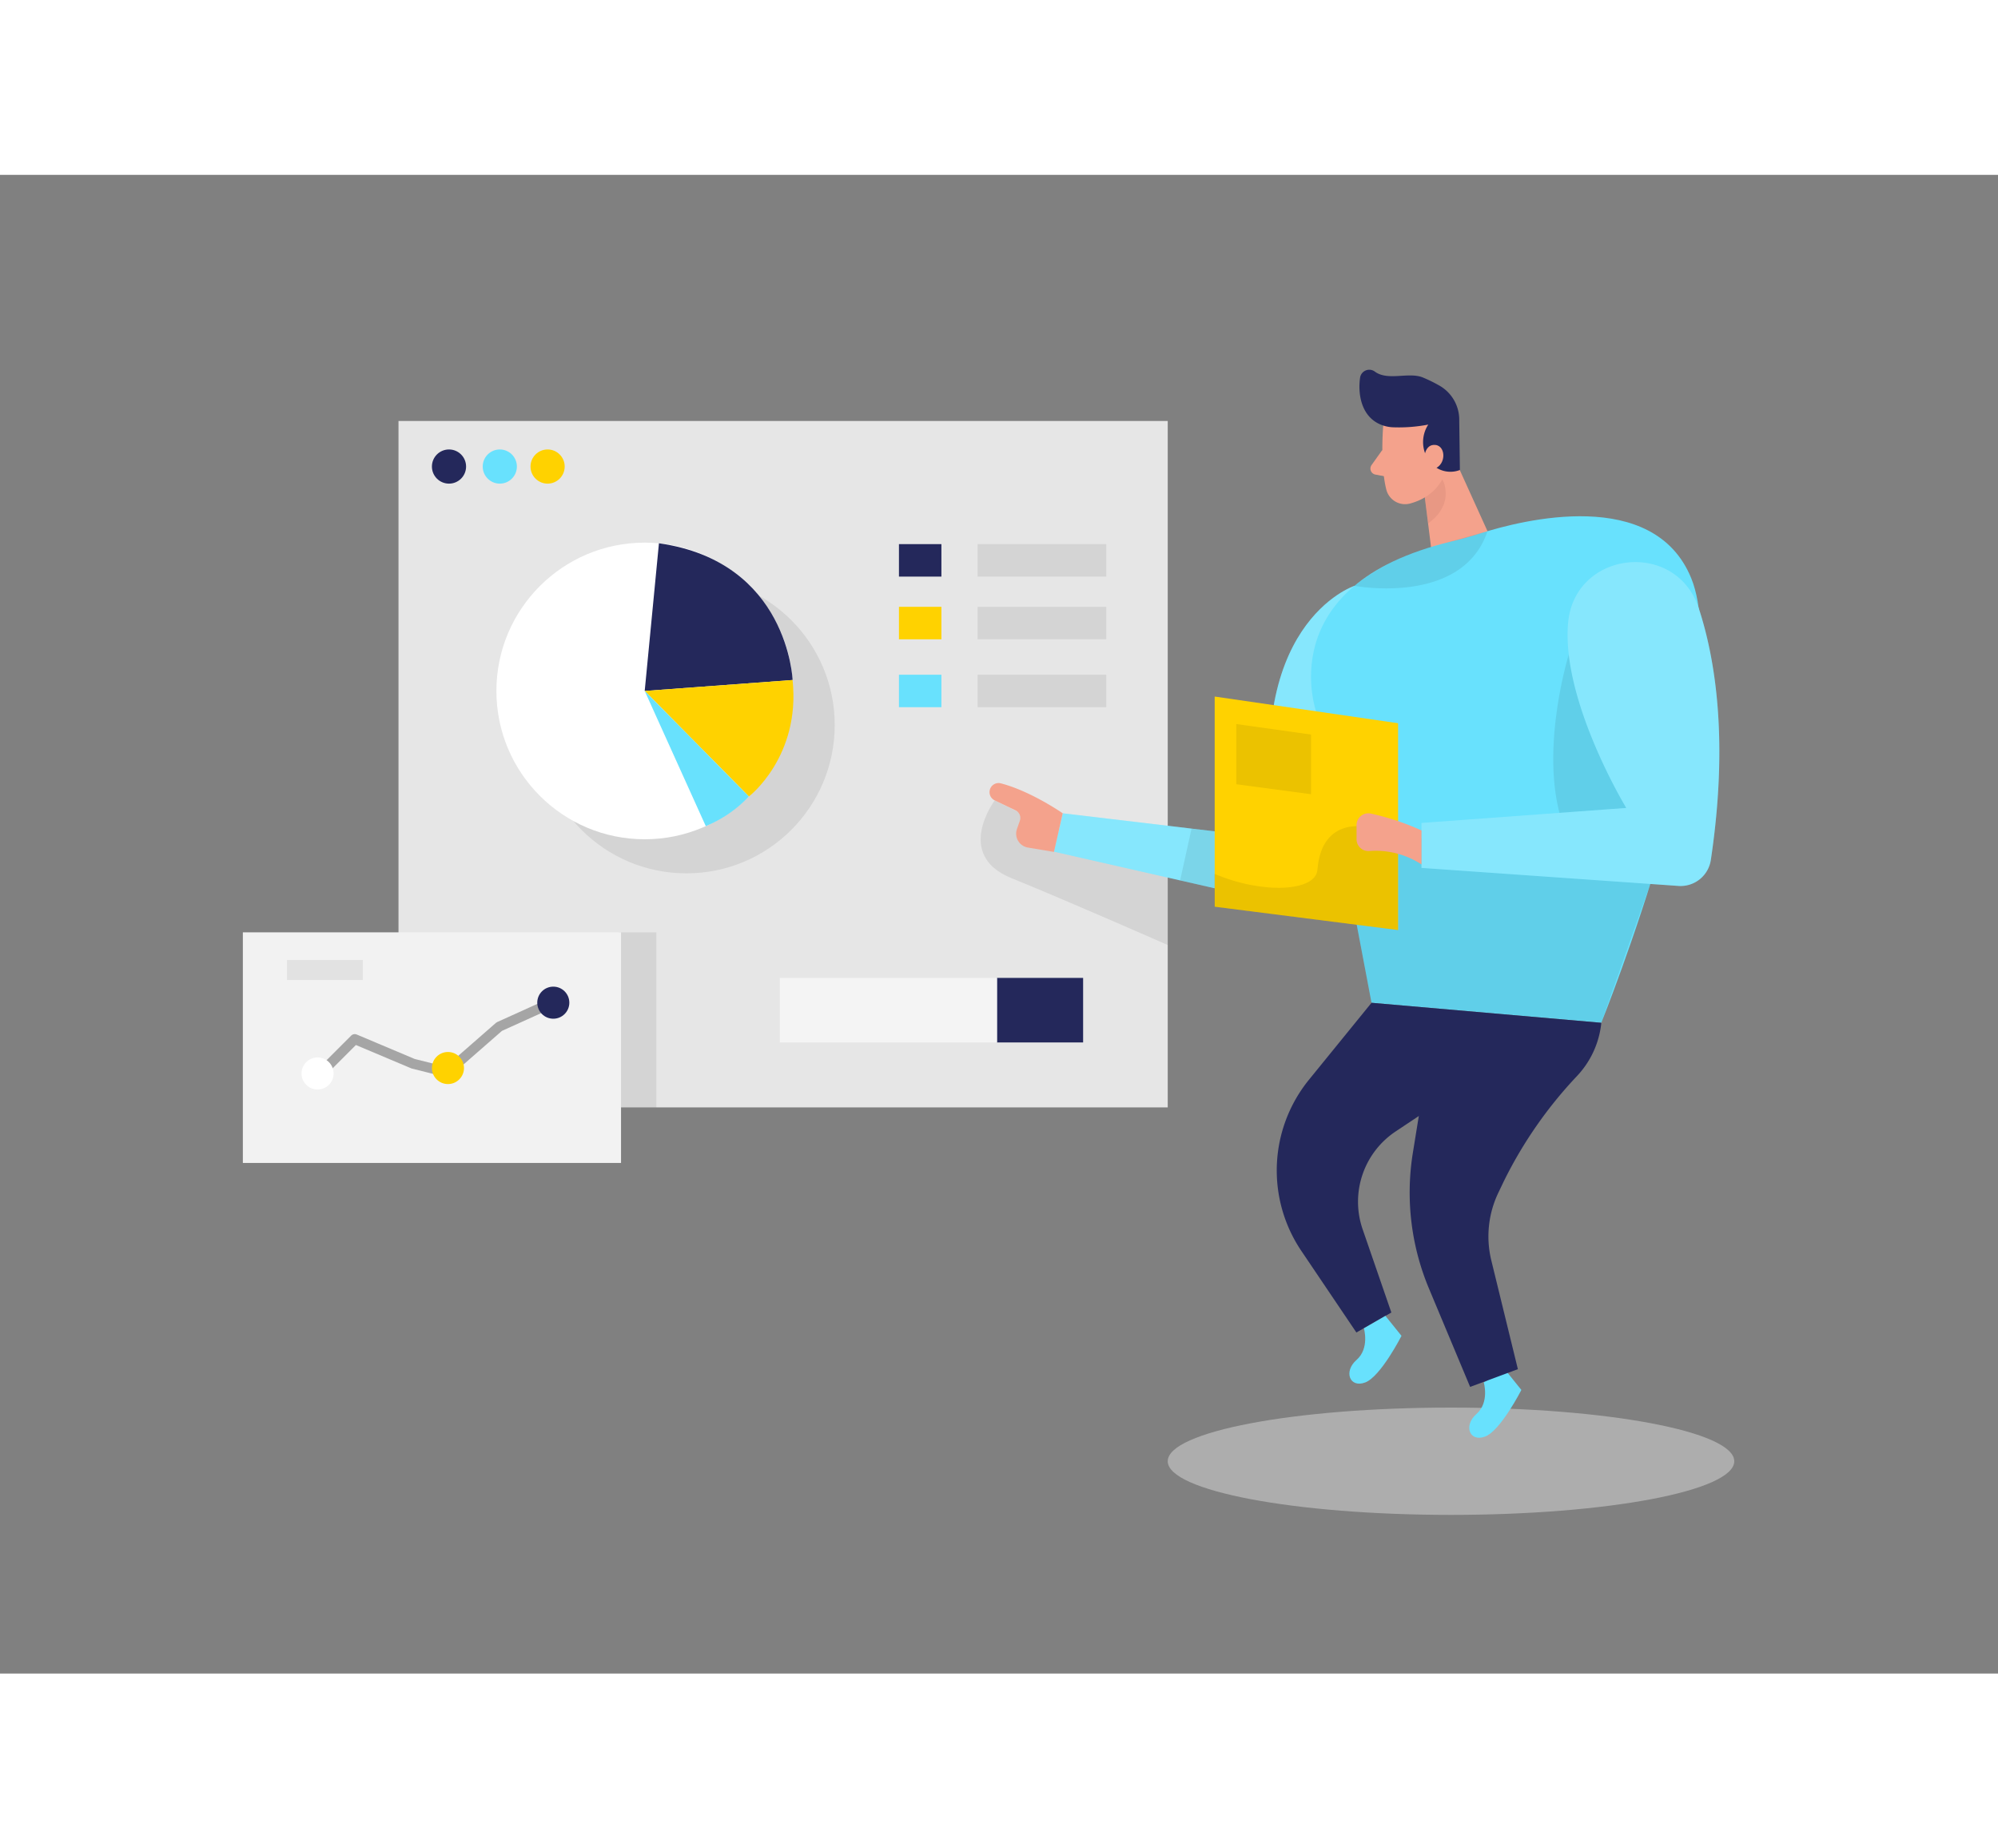 <svg id="Layer_1" data-name="Layer 1" xmlns="http://www.w3.org/2000/svg" viewBox="0 0 400 300" class="styles_logo__3Jd-a" width="200" height="185"><rect x="0" y="0" width="400" height="300" fill="#808080" stroke="none"/><title>#1 analysis</title><rect x="178.47" y="165.73" width="43" height="10.95" fill="#fff" opacity="0.35"/><rect x="79.78" y="49.27" width="154" height="137.4" fill="#e6e6e6"/><path d="M199.15,125.21s-8.18,10.9,3.32,15.56,31.31,13.4,31.31,13.4V140.66l-21-8.74Z" opacity="0.08"/><rect x="123.83" y="151.63" width="7.57" height="35.05" opacity="0.08"/><rect x="48.62" y="151.63" width="75.71" height="46.16" fill="#f2f2f2"/><path d="M271.16,82.27s-23,7.53-15.55,50.62l-42.85-5.09L211,135.48l61.17,13.93,11.92-8.18Z" fill="#68e1fd"/><path d="M271.16,82.27s-23,7.53-15.55,50.62l-42.85-5.09L211,135.48l61.17,13.93,11.92-8.18Z" fill="#fff" opacity="0.2"/><path d="M276.92,50.21s-.67,7.69.62,12.8a3.88,3.88,0,0,0,4.73,2.79c2.57-.69,5.83-2.36,6.69-6.44l2.31-6.74a6.92,6.92,0,0,0-3-7.4C283.87,42.1,277.09,45.51,276.92,50.21Z" fill="#f4a28c"/><ellipse cx="290.49" cy="257.5" rx="56.71" ry="10.74" fill="#e6e6e6" opacity="0.45"/><path d="M297.05,241.72s1.19,4-1.47,6.33-1.36,5.68,1.74,4.51,7.26-9.33,7.26-9.33l-3.22-4Z" fill="#68e1fd"/><polygon points="290.12 54.4 298.91 73.78 287.47 82.27 285.18 64.04 290.12 54.4" fill="#f4a28c"/><path d="M290.52,73.4c1.94-.46,3.87-1,5.77-1.61,8.54-2.73,34.79-9.39,42.29,8.94,9,22-18,89-18,89l-46-4-11-58S254.1,82.13,290.52,73.4Z" fill="#68e1fd"/><path d="M314.07,96s-7,22.52,0,36.86H268.35l6.23,32.84,46,4,9.82-27.79L333.58,119Z" opacity="0.08"/><polygon points="243.18 104.43 243.18 146.5 279.9 151.17 279.9 109.77 243.18 104.43" fill="#ffd200"/><path d="M340.09,86.75c3.32,10.11,6,26.5,2.42,50.38a6.12,6.12,0,0,1-6.47,5.21l-51.46-3.61v-9l41-3s-13-21.41-11.65-37C315.18,75.22,335.54,72.91,340.09,86.75Z" fill="#68e1fd"/><path d="M340.09,86.75c3.32,10.11,6,26.5,2.42,50.38a6.12,6.12,0,0,1-6.47,5.21l-51.46-3.61v-9l41-3s-13-21.41-11.65-37C315.18,75.22,335.54,72.91,340.09,86.75Z" fill="#fff" opacity="0.2"/><path d="M274.58,165.73l-12.53,15.41a28.8,28.8,0,0,0-1.5,34.29l11,16.3,7-4-5.75-16.66a16.91,16.91,0,0,1,6.6-19.58l7.15-4.76s23-2,34-17Z" fill="#24285b"/><path d="M286.58,172.73l-3.72,23a49.77,49.77,0,0,0,3.21,27.18l8.25,19.71,9.56-3.55-5.32-21.77a20.25,20.25,0,0,1,1.4-13.53l1.1-2.3a85.9,85.9,0,0,1,14.58-21,18.17,18.17,0,0,0,4.94-10.7Z" fill="#24285b"/><path d="M278.83,50.53a31.21,31.21,0,0,0,7.11-.54,6.41,6.41,0,0,0,0,7,5.24,5.24,0,0,0,6.33,2.09l-.13-9.91a7.87,7.87,0,0,0-4-7,29,29,0,0,0-3.31-1.62c-2.85-1.14-7,.76-9.59-1.17a1.86,1.86,0,0,0-2.95,1.22c-.45,3,.09,7.76,4.17,9.41A7.23,7.23,0,0,0,278.83,50.53Z" fill="#24285b"/><path d="M285.11,56.81s.06-3,2.29-2.74,2.18,4.52-.86,4.92Z" fill="#f4a28c"/><path d="M274,130.61s-9.38-2.5-10.25,8.5c-.35,4.35-10.91,4.94-20.61.81v6.58l36.72,4.67V135.48Z" opacity="0.08"/><path d="M284.58,131.23a50.65,50.65,0,0,0-10.15-3.38,2.37,2.37,0,0,0-2.85,2.32V133a2.37,2.37,0,0,0,2.5,2.36,16.78,16.78,0,0,1,10.5,2.67Z" fill="#f4a28c"/><path d="M273.05,230.89s1.19,4-1.47,6.33-1.36,5.68,1.74,4.51,7.26-9.33,7.26-9.33l-3.22-4Z" fill="#68e1fd"/><path d="M276.74,55.07l-2.14,3a1.22,1.22,0,0,0,.77,1.93l2.95.56Z" fill="#f4a28c"/><path d="M285.25,64.56a9.51,9.51,0,0,0,3.51-3.62s2.74,4.81-2.86,8.84Z" fill="#ce8172" opacity="0.31"/><polygon points="247.51 109.94 247.51 121.98 262.47 123.98 262.47 112.04 247.51 109.94" opacity="0.08"/><polygon points="238.55 130.86 236.26 141.23 243.18 142.8 243.18 131.41 238.55 130.86" opacity="0.08"/><path d="M212.76,127.8s-6.37-4.44-12.41-6a1.81,1.81,0,0,0-2.21,1.41h0a1.82,1.82,0,0,0,1,2l4.17,2a1.68,1.68,0,0,1,.87,2.06l-.59,1.68a2.82,2.82,0,0,0,2.21,3.71l5.2.87Z" fill="#f4a28c"/><circle cx="137.42" cy="110.13" r="29.69" opacity="0.08"/><circle cx="129.07" cy="103.31" r="29.69" fill="#fff"/><path d="M131.92,73.75l-2.85,29.56,29.61-2.19S157.81,77.4,131.92,73.75Z" fill="#24285b"/><circle cx="89.89" cy="58.39" r="3.42" fill="#24285b"/><circle cx="100.06" cy="58.39" r="3.42" fill="#68e1fd"/><circle cx="109.63" cy="58.39" r="3.42" fill="#ffd200"/><rect x="195.72" y="73.92" width="25.75" height="6.5" opacity="0.08"/><rect x="195.72" y="86.47" width="25.75" height="6.5" opacity="0.08"/><rect x="195.72" y="100.06" width="25.75" height="6.5" opacity="0.08"/><rect x="179.97" y="73.92" width="8.5" height="6.5" fill="#24285b"/><rect x="179.97" y="86.47" width="8.5" height="6.5" fill="#ffd200"/><rect x="179.97" y="100.06" width="8.5" height="6.5" fill="#68e1fd"/><path d="M271.16,82.27s21.59,4.09,26.64-10.94l-11.31,3.16A44.37,44.37,0,0,0,271.16,82.27Z" opacity="0.08"/><rect x="199.6" y="160.75" width="17.25" height="12.92" transform="translate(416.44 334.42) rotate(-180)" fill="#24285b"/><rect x="156.11" y="160.75" width="43.54" height="12.92" transform="translate(355.76 334.42) rotate(-180)" fill="#fff" opacity="0.56" style="isolation: isolate;"/><path d="M129.07,103.31l20.86,21.13s10.36-7.94,8.75-23.32Z" fill="#ffd200"/><polyline points="63.75 180.27 71.02 173 82.71 177.93 89.5 179.63 99.95 170.5 110.49 165.73" fill="none" stroke="#a5a5a5" stroke-linecap="round" stroke-linejoin="round" stroke-width="2"/><rect x="57.46" y="157.17" width="15.17" height="4" fill="#a5a5a5" opacity="0.21"/><circle cx="63.58" cy="179.88" r="3.21" fill="#fff"/><circle cx="89.68" cy="178.79" r="3.21" fill="#ffd200"/><circle cx="110.77" cy="165.71" r="3.21" fill="#24285b"/><path d="M129.07,103.31l12.23,27.06a25.18,25.18,0,0,0,8.63-5.93Z" fill="#68e1fd"/></svg>